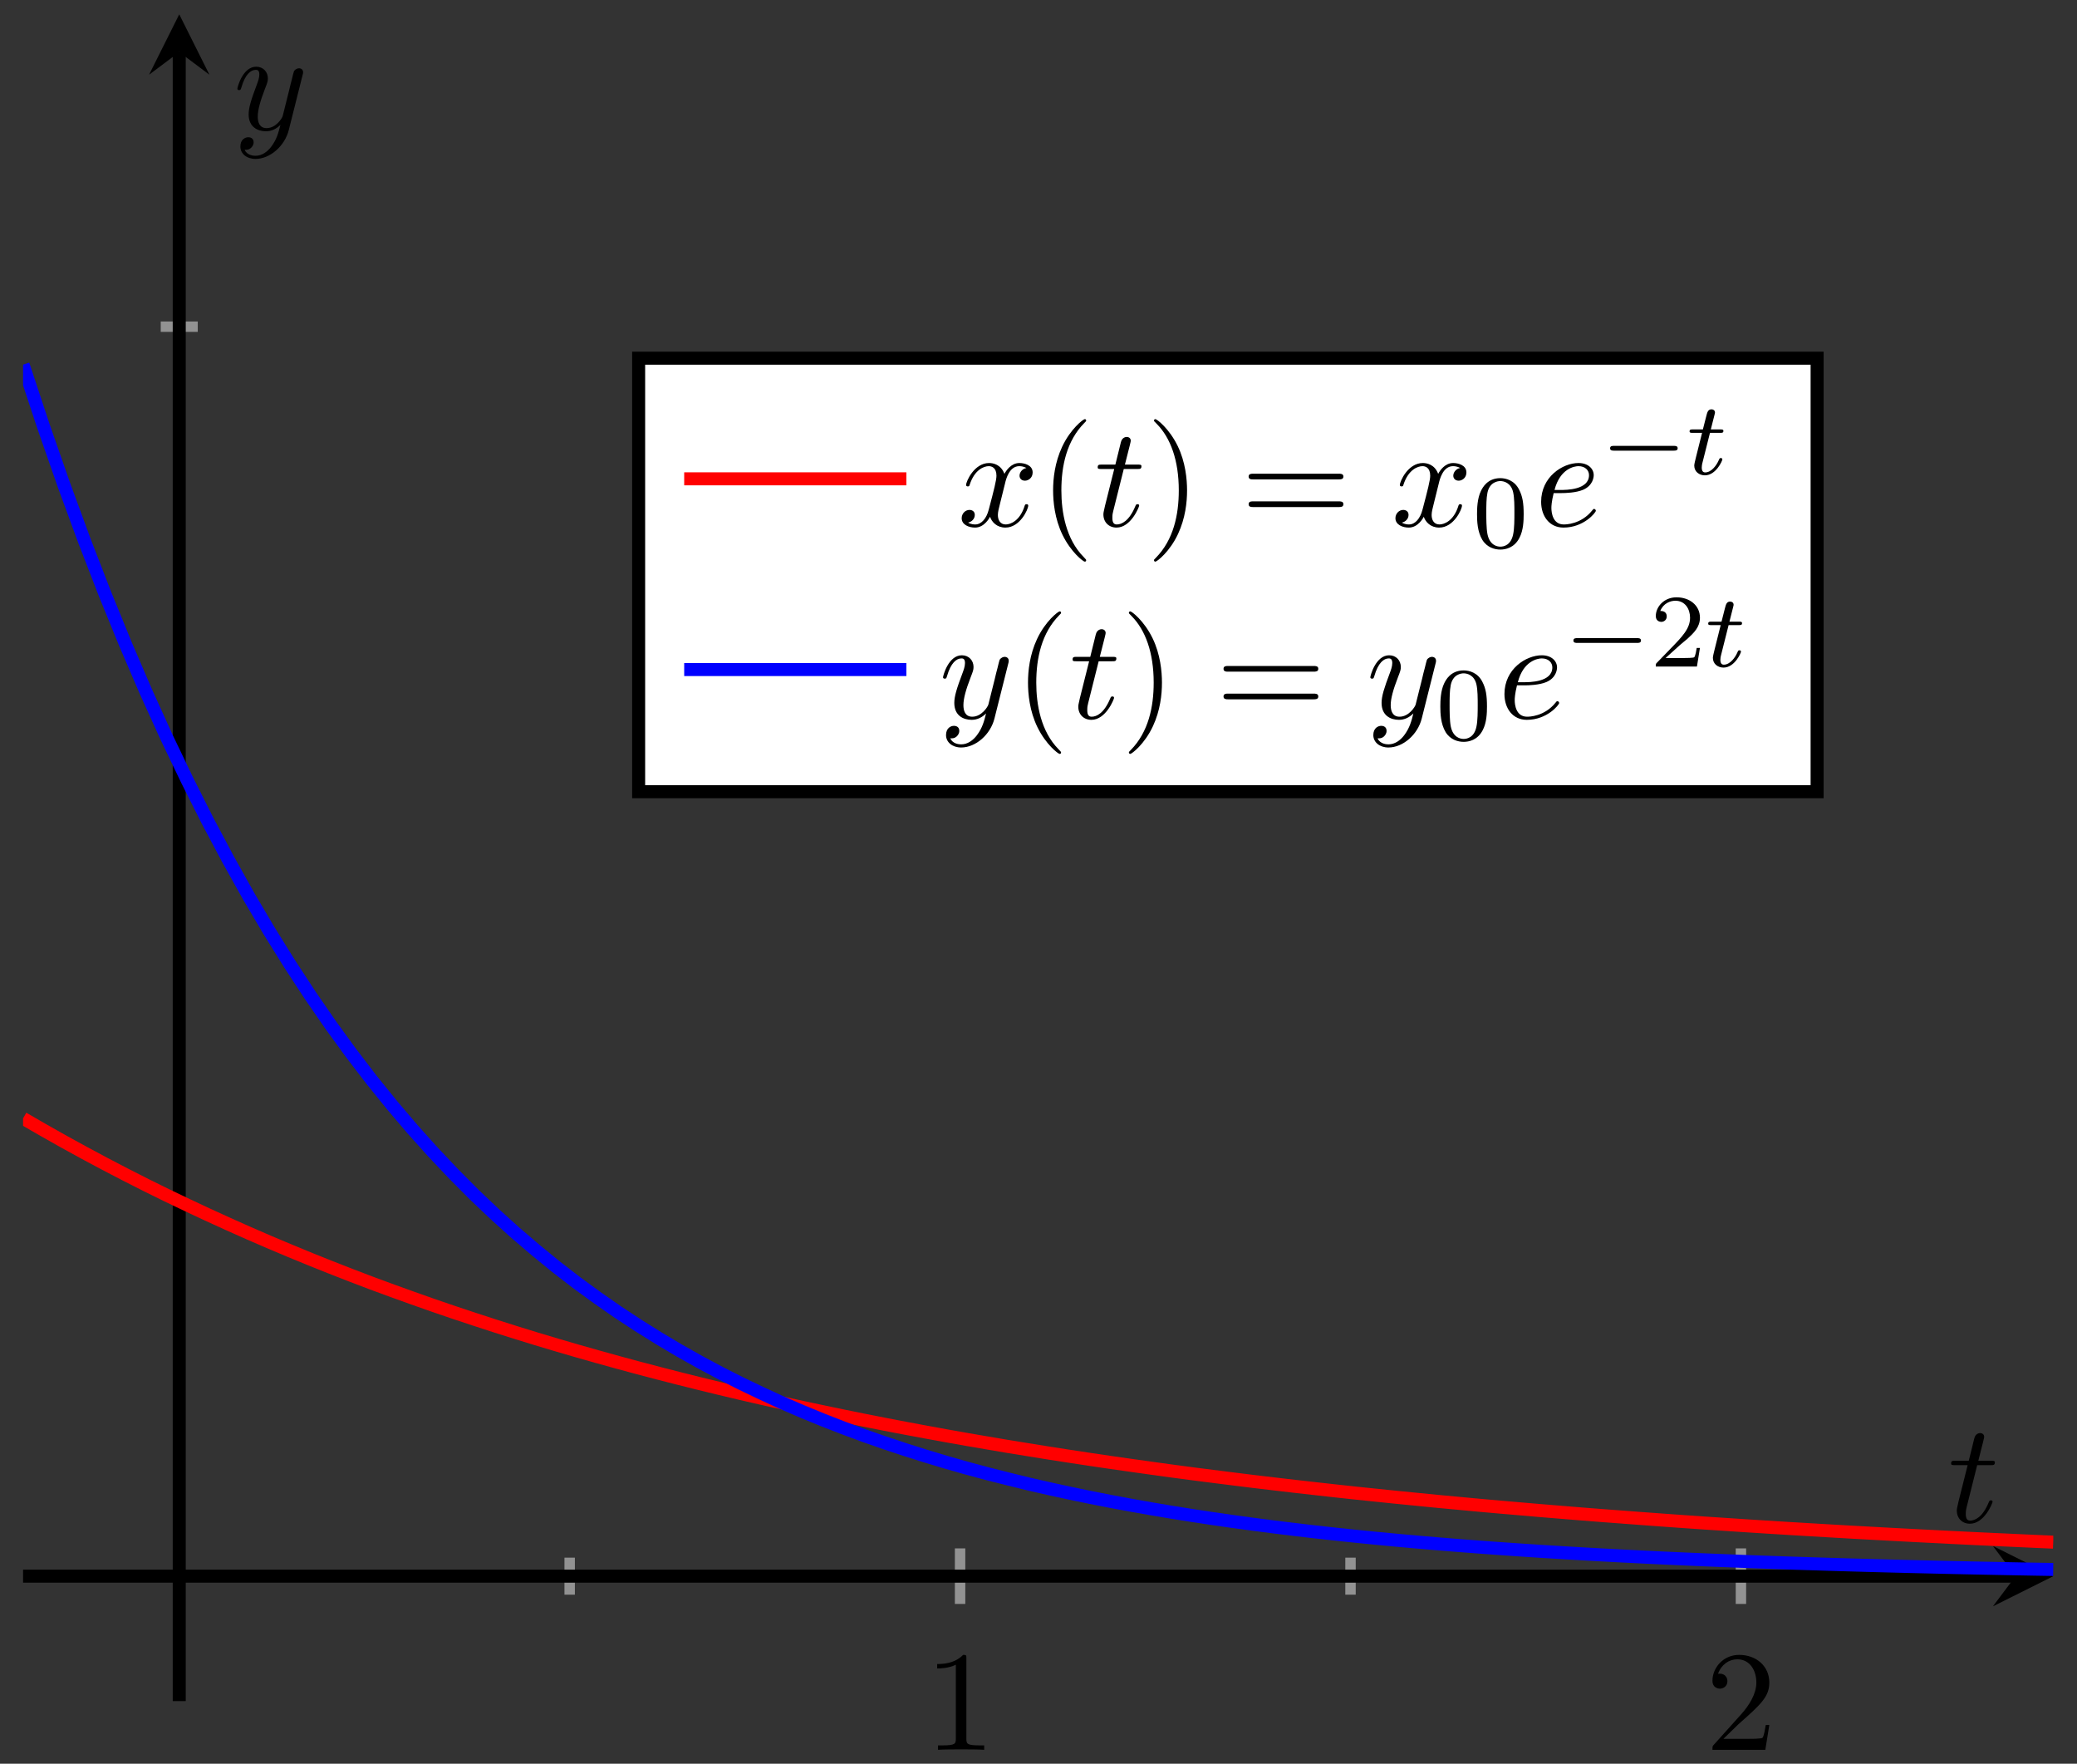 <svg xmlns="http://www.w3.org/2000/svg" xmlns:xlink="http://www.w3.org/1999/xlink" version="1.1" width="159" height="135" viewBox="0 0 159 135">
<rect x="0" y="0" width="159" height="135" fill="#333333" stroke="none"/>
<defs>
<path id="font_1_3" d="M.294 .64C.294 .664 .294 .666 .271 .666 .209 .602 .121 .602 .089 .602V.571C.109 .571 .168 .571 .22 .597V.079C.22 .043 .217 .031 .127 .031H.095V0C.13 .003 .217 .003 .257 .003 .297 .003 .384 .003 .419 0V.031H.387C.297 .031 .294 .042 .294 .079V.64Z"/>
<path id="font_1_4" d="M.127 .077 .233 .18C.389 .318 .449 .372 .449 .472 .449 .586 .359 .666 .237 .666 .124 .666 .05 .574 .05 .485 .05 .429 .1 .429 .103 .429 .12 .429 .155 .441 .155 .482 .155 .508 .137 .534 .102 .534 .094 .534 .092 .534 .089 .533 .112 .598 .166 .635 .224 .635 .315 .635 .358 .554 .358 .472 .358 .392 .308 .313 .253 .251L.061 .037C.05 .026 .05 .024 .05 0H.421L.449 .174H.424C.419 .144 .412 .1 .402 .085 .395 .077 .329 .077 .307 .077H.127Z"/>
<clipPath id="clip_2">
<path transform="matrix(1,0,0,-1,1.766,130.209)" d="M0 0H155.417V129.112H0Z"/>
</clipPath>
<path id="font_3_2" d="M.206 .4H.3C.32 .4 .33 .4 .33 .42 .33 .431 .32 .431 .302 .431H.214C.25 .572 .255 .592 .255 .598 .255 .615 .243 .625 .226 .625 .223 .625 .195 .624 .186 .589L.147 .431H.053C.033 .431 .023 .431 .023 .412 .023 .4 .031 .4 .051 .4H.139C.067 .116 .063 .099 .063 .081 .063 .027 .101-.011 .155-.011 .257-.011 .314 .135 .314 .143 .314 .153 .306 .153 .302 .153 .293 .153 .292 .15 .287 .139 .244 .035 .191 .011 .157 .011 .136 .011 .126 .024 .126 .057 .126 .081 .128 .088 .132 .105L.206 .4Z"/>
<path id="font_3_4" d="M.486 .381C.49 .395 .49 .397 .49 .404 .49 .422 .476 .431 .461 .431 .451 .431 .435 .425 .426 .41 .424 .405 .416 .374 .412 .356 .405 .33 .398 .303 .392 .276L.347 .096C.343 .081 .3 .011 .234 .011 .183 .011 .172 .055 .172 .092 .172 .138 .189 .2 .223 .288 .239 .329 .243 .34 .243 .36 .243 .405 .211 .442 .161 .442 .066 .442 .029 .297 .029 .288 .029 .278 .039 .278 .041 .278 .051 .278 .052 .28 .057 .296 .084 .39 .124 .42 .158 .42 .166 .42 .183 .42 .183 .388 .183 .363 .173 .337 .166 .318 .126 .212 .108 .155 .108 .108 .108 .019 .171-.011 .23-.011 .269-.011 .303 .006 .331 .034 .318-.018 .306-.067 .266-.12 .24-.154 .202-.183 .156-.183 .142-.183 .097-.18 .08-.141 .096-.141 .109-.141 .123-.129 .133-.12 .143-.107 .143-.088 .143-.057 .116-.053 .106-.053 .083-.053 .05-.069 .05-.118 .05-.168 .094-.205 .156-.205 .259-.205 .362-.114 .39-.001L.486 .381Z"/>
<path id="font_3_3" d="M.334 .302C.34 .328 .363 .42 .433 .42 .438 .42 .462 .42 .483 .407 .455 .402 .435 .377 .435 .353 .435 .337 .446 .318 .473 .318 .495 .318 .527 .336 .527 .376 .527 .428 .468 .442 .434 .442 .376 .442 .341 .389 .329 .366 .304 .432 .25 .442 .221 .442 .117 .442 .06 .313 .06 .288 .06 .278 .07 .278 .072 .278 .08 .278 .083 .28 .085 .289 .119 .395 .185 .42 .219 .42 .238 .42 .273 .411 .273 .353 .273 .322 .256 .255 .219 .115 .203 .053 .168 .011 .124 .011 .118 .011 .095 .011 .074 .024 .099 .029 .121 .05 .121 .078 .121 .105 .099 .113 .084 .113 .054 .113 .029 .087 .029 .055 .029 .009 .079-.011 .123-.011 .189-.011 .225 .059 .228 .065 .24 .028 .276-.011 .336-.011 .439-.011 .496 .118 .496 .143 .496 .153 .487 .153 .484 .153 .475 .153 .473 .149 .471 .142 .438 .035 .37 .011 .338 .011 .299 .011 .283 .043 .283 .077 .283 .099 .289 .121 .3 .165L.334 .302Z"/>
<path id="font_1_1" d="M.331-.24C.331-.237 .331-.235 .314-.218 .189-.092 .157 .097 .157 .25 .157 .424 .195 .598 .318 .723 .331 .735 .331 .737 .331 .74 .331 .747 .327 .75 .321 .75 .311 .75 .221 .682 .162 .555 .111 .445 .099 .334 .099 .25 .099 .172 .11 .051 .165-.062 .225-.185 .311-.25 .321-.25 .327-.25 .331-.247 .331-.24Z"/>
<path id="font_1_2" d="M.289 .25C.289 .328 .278 .449 .223 .562 .163 .685 .077 .75 .067 .75 .061 .75 .057 .746 .057 .74 .057 .737 .057 .735 .076 .717 .174 .618 .231 .459 .231 .25 .231 .079 .194-.097 .07-.223 .057-.235 .057-.237 .057-.24 .057-.246 .061-.25 .067-.25 .077-.25 .167-.182 .226-.055 .277 .055 .289 .166 .289 .25Z"/>
<path id="font_1_5" d="M.687 .327C.702 .327 .721 .327 .721 .347 .721 .367 .702 .367 .688 .367H.089C.075 .367 .056 .367 .056 .347 .056 .327 .075 .327 .09 .327H.687M.688 .133C.702 .133 .721 .133 .721 .153 .721 .173 .702 .173 .687 .173H.09C.075 .173 .056 .173 .056 .153 .056 .133 .075 .133 .089 .133H.688Z"/>
<path id="font_4_1" d="M.489 .319C.489 .426 .478 .491 .445 .555 .401 .643 .32 .665 .265 .665 .139 .665 .093 .571 .079 .543 .043 .47 .041 .371 .041 .319 .041 .253 .044 .152 .092 .072 .138-.002 .212-.021 .265-.021 .313-.021 .399-.006 .449 .093 .486 .165 .489 .254 .489 .319M.265 .007C.231 .007 .162 .023 .141 .128 .13 .185 .13 .279 .13 .331 .13 .4 .13 .47 .141 .525 .162 .627 .24 .637 .265 .637 .299 .637 .368 .62 .388 .529 .4 .474 .4 .399 .4 .331 .4 .272 .4 .182 .388 .126 .367 .021 .298 .007 .265 .007Z"/>
<path id="font_3_1" d="M.187 .231C.216 .231 .29 .233 .34 .254 .41 .284 .415 .343 .415 .357 .415 .401 .377 .442 .308 .442 .197 .442 .046 .345 .046 .17 .046 .068 .105-.011 .203-.011 .346-.011 .43 .095 .43 .107 .43 .113 .424 .12 .418 .12 .413 .12 .411 .118 .405 .11 .326 .011 .217 .011 .205 .011 .127 .011 .118 .095 .118 .127 .118 .139 .119 .17 .134 .231H.187M.14 .253C.179 .405 .282 .42 .308 .42 .355 .42 .382 .391 .382 .357 .382 .253 .222 .253 .181 .253H.14Z"/>
<path id="font_5_1" d="M.699 .227C.715 .227 .737 .227 .737 .25 .737 .273 .715 .273 .699 .273H.126C.11 .273 .088 .273 .088 .25 .088 .227 .11 .227 .126 .227H.699Z"/>
<path id="font_6_1" d="M.221 .398H.319C.338 .398 .35 .398 .35 .417 .35 .431 .337 .431 .32 .431H.229L.265 .573C.269 .588 .269 .592 .269 .593 .269 .614 .253 .624 .236 .624 .202 .624 .195 .597 .184 .553L.153 .431H.057C.038 .431 .025 .431 .025 .412 .025 .398 .038 .398 .055 .398H.145L.085 .158C.079 .133 .07 .098 .07 .084 .07 .024 .119-.01 .172-.01 .279-.01 .34 .131 .34 .143 .34 .154 .331 .156 .325 .156 .314 .156 .313 .152 .306 .137 .286 .089 .236 .018 .175 .018 .154 .018 .142 .032 .142 .065 .142 .084 .145 .095 .148 .108L.221 .398Z"/>
<path id="font_4_2" d="M.282 .204C.298 .219 .34 .252 .356 .266 .418 .323 .477 .378 .477 .469 .477 .588 .377 .665 .252 .665 .132 .665 .053 .574 .053 .485 .053 .436 .092 .429 .106 .429 .127 .429 .158 .444 .158 .482 .158 .534 .108 .534 .096 .534 .125 .607 .192 .632 .241 .632 .334 .632 .382 .553 .382 .469 .382 .365 .309 .289 .191 .168L.065 .038C.053 .027 .053 .025 .053 0H.448L.477 .179H.446C.443 .159 .435 .109 .423 .09 .417 .082 .341 .082 .325 .082H.147L.282 .204Z"/>
</defs>
<path transform="matrix(1,0,0,-1,1.766,130.209)" stroke-width=".797" stroke-linecap="butt" stroke-miterlimit="10" stroke-linejoin="miter" fill="none" stroke="#929292" d="M41.843 8.146V10.981M101.619 8.146V10.981"/>
<path transform="matrix(1,0,0,-1,1.766,130.209)" stroke-width=".797" stroke-linecap="butt" stroke-miterlimit="10" stroke-linejoin="miter" fill="none" stroke="#929292" d="M71.731 7.438V11.69M131.507 7.438V11.69"/>
<path transform="matrix(1,0,0,-1,1.766,130.209)" stroke-width=".797" stroke-linecap="butt" stroke-miterlimit="10" stroke-linejoin="miter" fill="none" stroke="#929292" d="M10.538 105.203H13.373"/>
<path transform="matrix(1,0,0,-1,1.766,130.209)" stroke-width=".797" stroke-linecap="butt" stroke-miterlimit="10" stroke-linejoin="miter" fill="none" stroke="#929292" d=""/>
<path transform="matrix(1,0,0,-1,1.766,130.209)" stroke-width=".996" stroke-linecap="butt" stroke-miterlimit="10" stroke-linejoin="miter" fill="none" stroke="#000000" d="M0 9.564H152.528"/>
<path transform="matrix(1,0,0,-1,154.297,120.645)" d="M2.889 0-1.734 2.311 0 0-1.734-2.311"/>
<path transform="matrix(1,0,0,-1,1.766,130.209)" stroke-width=".996" stroke-linecap="butt" stroke-miterlimit="10" stroke-linejoin="miter" fill="none" stroke="#000000" d="M11.955 0V126.223"/>
<path transform="matrix(0,-1,-1,-0,13.722,3.986)" d="M2.889 0-1.734 2.311 0 0-1.734-2.311"/>
<use data-text="1" xlink:href="#font_1_3" transform="matrix(10.909,0,0,-10.909,70.772,133.936)"/>
<use data-text="2" xlink:href="#font_1_4" transform="matrix(10.909,0,0,-10.909,130.548,133.936)"/>
<g clip-path="url(#clip_2)">
<path transform="matrix(1,0,0,-1,1.766,130.209)" stroke-width=".996" stroke-linecap="butt" stroke-miterlimit="10" stroke-linejoin="miter" fill="none" stroke="#ff0000" d="M0 44.607 1.57 43.699 3.14 42.814 4.709 41.952 6.279 41.113 7.849 40.295 9.419 39.498 10.989 38.723 12.559 37.972 14.128 37.237 15.698 36.52 17.268 35.82 18.838 35.14 20.408 34.477 21.978 33.831 23.547 33.203 25.117 32.589 26.687 31.991 28.257 31.412 29.827 30.847 31.397 30.293 32.966 29.756 34.536 29.234 36.106 28.723 37.676 28.226 39.246 27.741 40.816 27.271 42.385 26.812 43.955 26.367 45.525 25.93 47.095 25.506 48.665 25.093 50.234 24.691 51.804 24.298 53.374 23.916 54.944 23.543 56.514 23.181 58.084 22.828 59.653 22.484 61.223 22.151 62.793 21.823 64.363 21.505 65.933 21.195 67.503 20.894 69.072 20.601 70.642 20.314 72.212 20.035 73.782 19.766 75.352 19.499 76.922 19.244 78.491 18.991 80.061 18.747 81.631 18.509 83.201 18.277 84.771 18.053 86.341 17.832 87.91 17.616 89.48 17.407 91.05 17.206 92.62 17.008 94.19 16.813 95.76 16.626 97.329 16.443 98.899 16.265 100.469 16.09 102.039 15.92 103.609 15.757 105.179 15.596 106.748 15.441 108.318 15.286 109.888 15.14 111.458 14.993 113.028 14.853 114.597 14.718 116.167 14.583 117.737 14.454 119.307 14.325 120.877 14.202 122.447 14.084 124.016 13.966 125.586 13.851 127.156 13.739 128.726 13.63 130.296 13.527 131.866 13.423 133.435 13.323 135.005 13.225 136.575 13.131 138.145 13.039 139.715 12.947 141.285 12.861 142.854 12.775 144.424 12.692 145.994 12.611 147.564 12.531 149.134 12.454 150.704 12.38 152.273 12.308 153.843 12.236 155.413 12.167"/>
<path transform="matrix(1,0,0,-1,1.766,130.209)" stroke-width=".996" stroke-linecap="butt" stroke-miterlimit="10" stroke-linejoin="miter" fill="none" stroke="#0000ff" d="M0 102.298 1.57 97.552 3.14 93.053 4.709 88.78 6.279 84.727 7.849 80.882 9.419 77.232 10.989 73.771 12.559 70.499 14.128 67.379 15.698 64.425 17.268 61.615 18.838 58.953 20.408 56.429 21.978 54.029 23.547 51.753 25.117 49.595 26.687 47.544 28.257 45.603 29.827 43.757 31.397 42.008 32.966 40.349 34.536 38.769 36.106 37.277 37.676 35.859 39.246 34.517 40.816 33.235 42.385 32.023 43.955 30.879 45.525 29.784 47.095 28.752 48.665 27.77 50.234 26.837 51.804 25.954 53.374 25.114 54.944 24.319 56.514 23.567 58.084 22.845 59.653 22.167 61.223 21.521 62.793 20.911 64.363 20.326 65.933 19.78 67.503 19.257 69.072 18.76 70.642 18.287 72.212 17.839 73.782 17.417 75.352 17.019 76.922 16.633 78.491 16.273 80.061 15.931 81.631 15.605 83.201 15.296 84.771 15.003 86.341 14.725 87.91 14.461 89.48 14.21 91.05 13.972 92.62 13.747 94.19 13.533 95.76 13.33 97.329 13.137 98.899 12.954 100.469 12.781 102.039 12.616 103.609 12.46 105.179 12.312 106.748 12.171 108.318 12.038 109.888 11.911 111.458 11.791 113.028 11.677 114.597 11.569 116.167 11.466 117.737 11.369 119.307 11.277 120.877 11.189 122.447 11.106 124.016 11.027 125.586 10.952 127.156 10.881 128.726 10.814 130.296 10.75 131.866 10.689 133.435 10.631 135.005 10.577 136.575 10.525 138.145 10.476 139.715 10.429 141.285 10.385 142.854 10.343 144.424 10.303 145.994 10.265 147.564 10.229 149.134 10.195 150.704 10.163 152.273 10.132 153.843 10.103 155.413 10.076"/>
</g>
<use data-text="t" xlink:href="#font_3_2" transform="matrix(10.909,0,0,-10.909,149.112,116.511)"/>
<use data-text="y" xlink:href="#font_3_4" transform="matrix(10.909,0,0,-10.909,17.856,9.928)"/>
<path transform="matrix(1,0,0,-1,1.766,130.209)" d="M47.124 69.608H137.339V102.792H47.124Z" fill="#ffffff"/>
<path transform="matrix(1,0,0,-1,1.766,130.209)" stroke-width=".996" stroke-linecap="butt" stroke-miterlimit="10" stroke-linejoin="miter" fill="none" stroke="#000000" d="M47.124 69.608H137.339V102.792H47.124Z"/>
<path transform="matrix(1,0,0,-1,52.377,36.651)" stroke-width=".996" stroke-linecap="butt" stroke-miterlimit="10" stroke-linejoin="miter" fill="none" stroke="#ff0000" d="M0 0H8.504 17.008"/>
<use data-text="x" xlink:href="#font_3_3" transform="matrix(10.909,0,0,-10.909,73.303,40.263)"/>
<use data-text="(" xlink:href="#font_1_1" transform="matrix(10.909,0,0,-10.909,79.538,40.263)"/>
<use data-text="t" xlink:href="#font_3_2" transform="matrix(10.909,0,0,-10.909,83.781,40.263)"/>
<use data-text=")" xlink:href="#font_1_2" transform="matrix(10.909,0,0,-10.909,87.72,40.263)"/>
<use data-text="=" xlink:href="#font_1_5" transform="matrix(10.909,0,0,-10.909,94.975,40.263)"/>
<use data-text="x" xlink:href="#font_3_3" transform="matrix(10.909,0,0,-10.909,106.508,40.263)"/>
<use data-text="0" xlink:href="#font_4_1" transform="matrix(7.97,0,0,-7.97,112.744,41.899)"/>
<use data-text="e" xlink:href="#font_3_1" transform="matrix(10.909,0,0,-10.909,117.476,40.263)"/>
<use data-text="&#x2212;" xlink:href="#font_5_1" transform="matrix(7.97,0,0,-7.97,122.556,36.304)"/>
<use data-text="t" xlink:href="#font_6_1" transform="matrix(7.97,0,0,-7.97,129.142,36.304)"/>
<path transform="matrix(1,0,0,-1,52.377,51.25)" stroke-width=".996" stroke-linecap="butt" stroke-miterlimit="10" stroke-linejoin="miter" fill="none" stroke="#0000ff" d="M0 0H8.504 17.008"/>
<use data-text="y" xlink:href="#font_3_4" transform="matrix(10.909,0,0,-10.909,71.876,54.979)"/>
<use data-text="(" xlink:href="#font_1_1" transform="matrix(10.909,0,0,-10.909,77.616,54.979)"/>
<use data-text="t" xlink:href="#font_3_2" transform="matrix(10.909,0,0,-10.909,81.859,54.979)"/>
<use data-text=")" xlink:href="#font_1_2" transform="matrix(10.909,0,0,-10.909,85.798,54.979)"/>
<use data-text="=" xlink:href="#font_1_5" transform="matrix(10.909,0,0,-10.909,93.053,54.979)"/>
<use data-text="y" xlink:href="#font_3_4" transform="matrix(10.909,0,0,-10.909,104.586,54.979)"/>
<use data-text="0" xlink:href="#font_4_1" transform="matrix(7.97,0,0,-7.97,109.935,56.616)"/>
<use data-text="e" xlink:href="#font_3_1" transform="matrix(10.909,0,0,-10.909,114.668,54.979)"/>
<use data-text="&#x2212;" xlink:href="#font_5_1" transform="matrix(7.97,0,0,-7.97,119.747,51.02)"/>
<use data-text="2" xlink:href="#font_4_2" transform="matrix(7.97,0,0,-7.97,126.334,51.02)"/>
<use data-text="t" xlink:href="#font_6_1" transform="matrix(7.97,0,0,-7.97,130.568,51.02)"/>
</svg>
